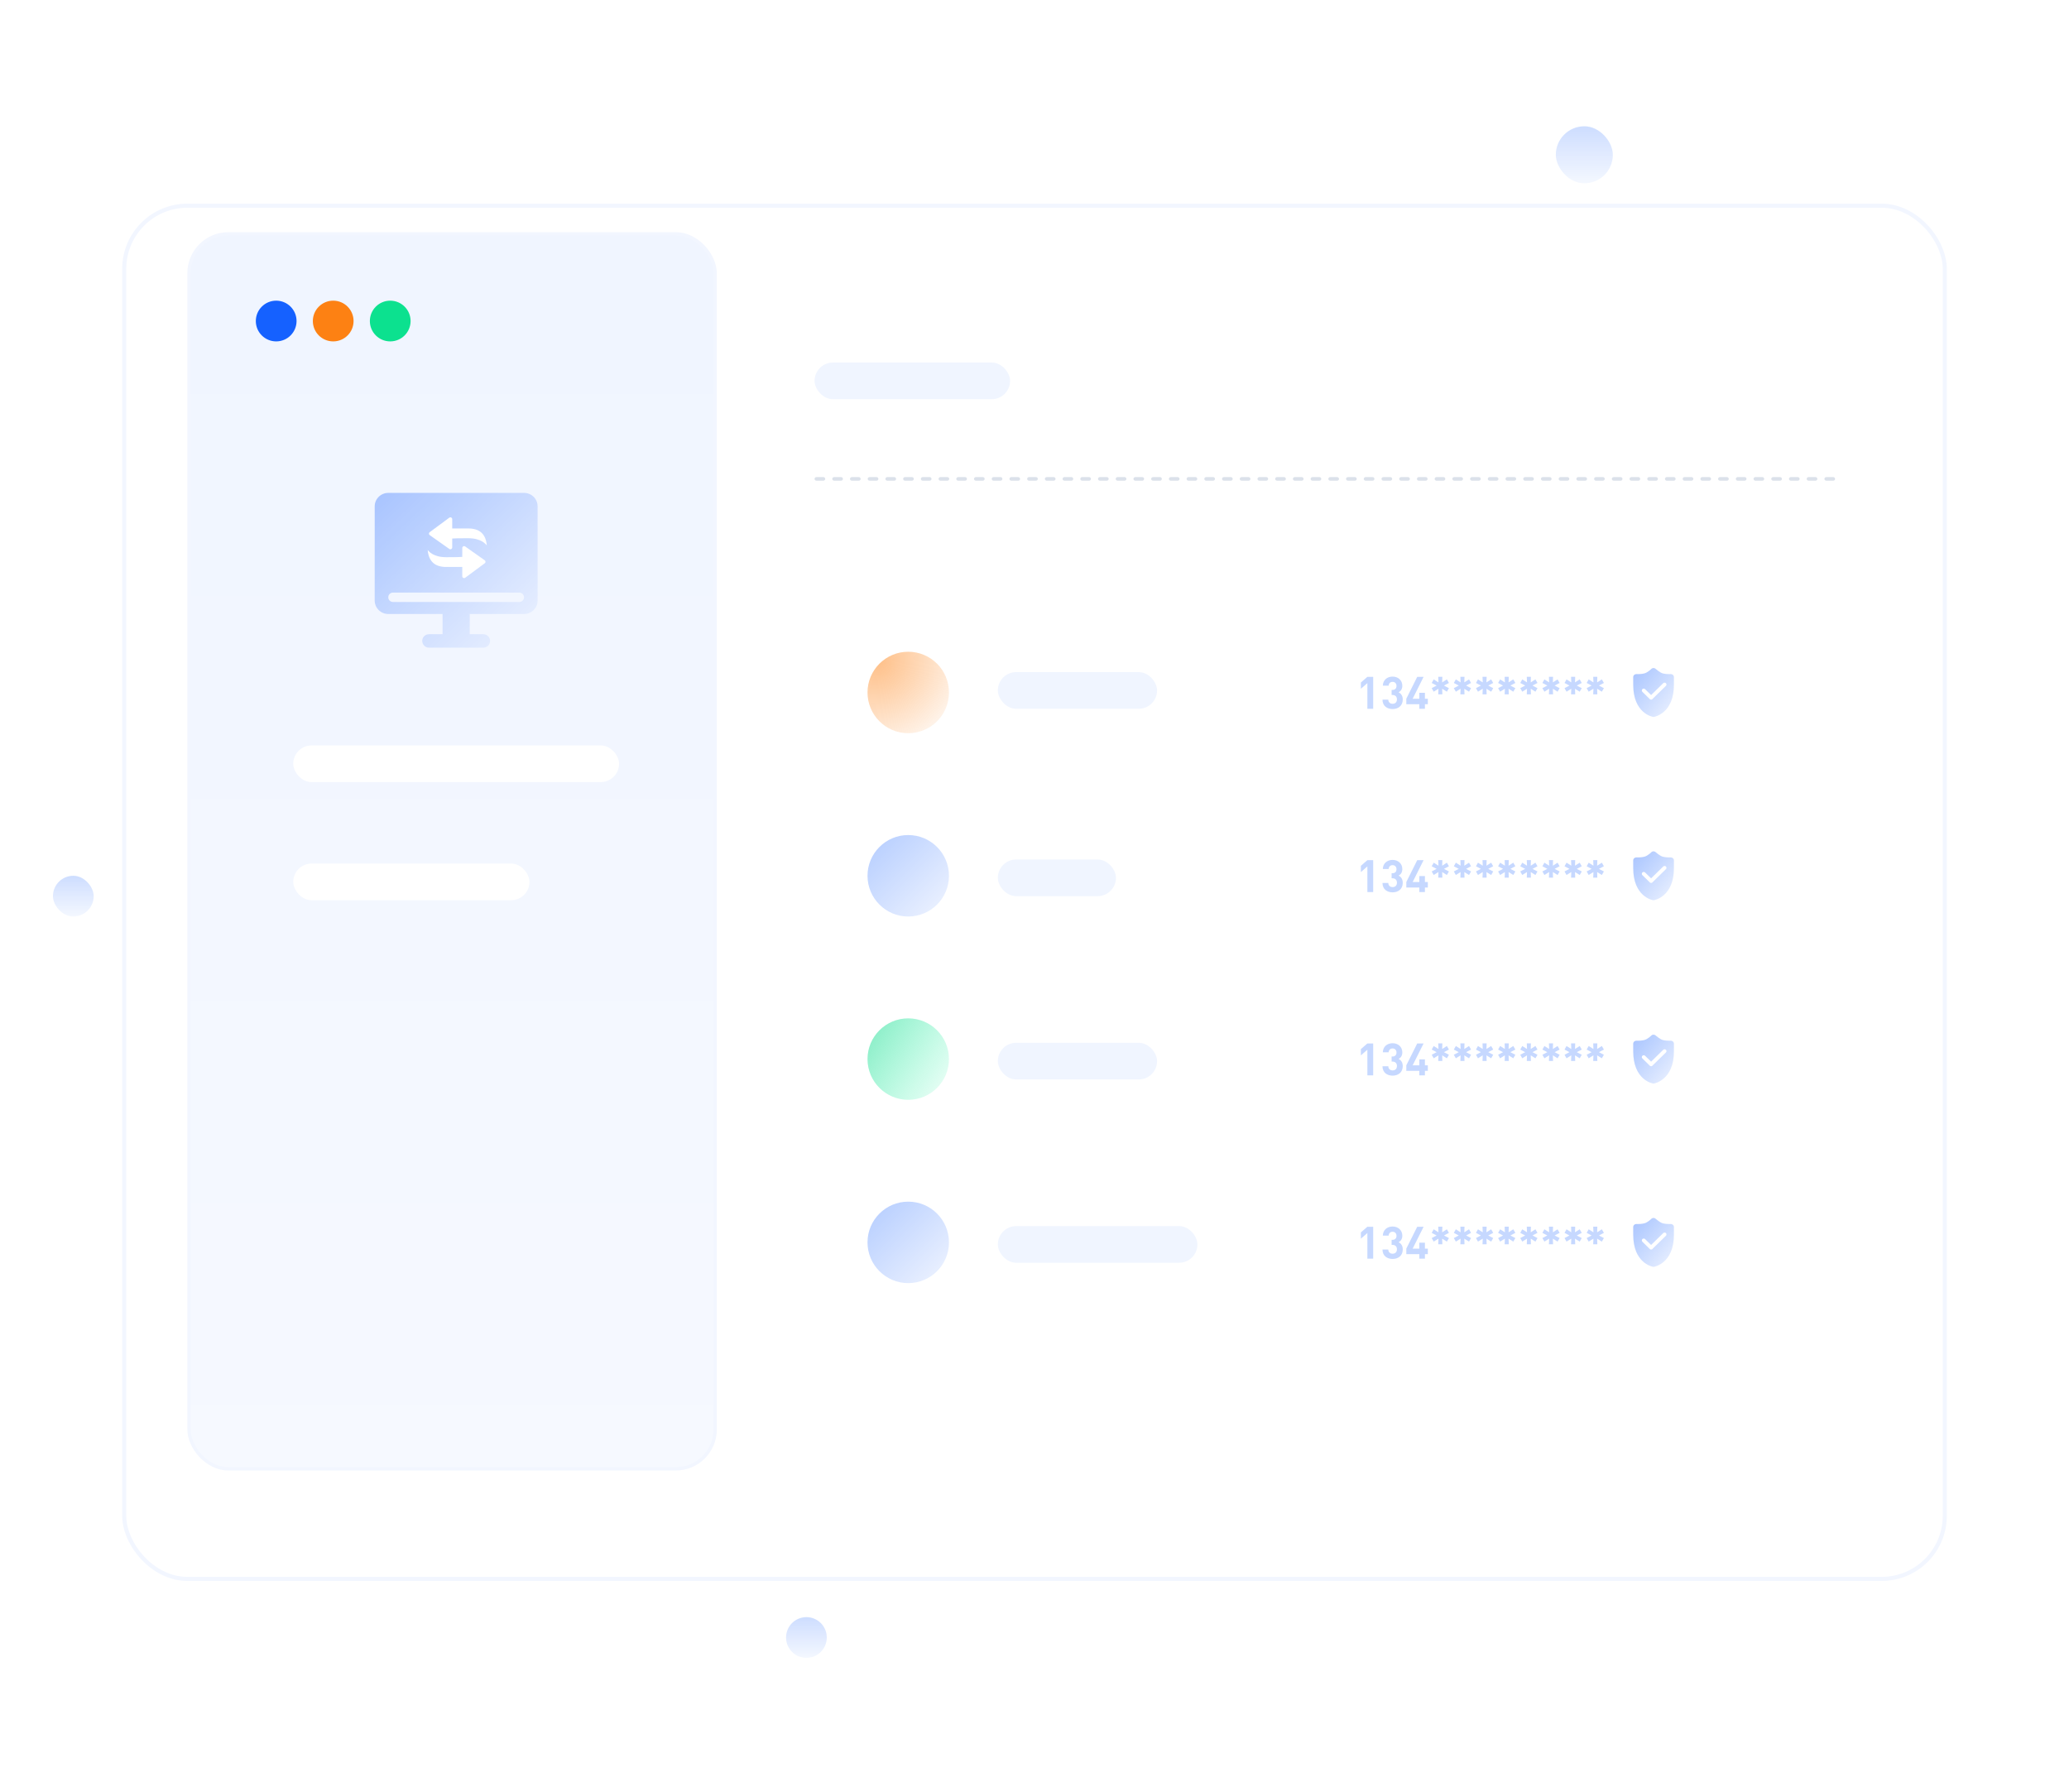 <svg width="508" height="440" viewBox="0 0 508 440" fill="none" xmlns="http://www.w3.org/2000/svg">
<rect width="496" height="440" transform="translate(6)" fill="white"/>
<rect x="13" y="215" width="10" height="10" rx="5" fill="white"/>
<rect x="13" y="215" width="10" height="10" rx="5" fill="url(#paint0_linear_1616_9743)" fill-opacity="0.2"/>
<rect x="382" y="31" width="14" height="14" rx="7" fill="white"/>
<rect x="382" y="31" width="14" height="14" rx="7" fill="url(#paint1_linear_1616_9743)" fill-opacity="0.2"/>
<g filter="url(#filter0_d_1616_9743)">
<rect x="30" y="40" width="448" height="338.113" rx="16" fill="white"/>
<rect x="30.5" y="40.5" width="447" height="337.113" rx="15.5" stroke="#F2F6FF"/>
</g>
<circle cx="223" cy="305" r="10" fill="white"/>
<circle cx="223" cy="305" r="10" fill="url(#paint2_linear_1616_9743)" fill-opacity="0.3"/>
<circle opacity="0.5" cx="223" cy="260" r="10" fill="url(#paint3_linear_1616_9743)"/>
<circle cx="223" cy="215" r="10" fill="white"/>
<circle cx="223" cy="215" r="10" fill="url(#paint4_linear_1616_9743)" fill-opacity="0.3"/>
<circle cx="223" cy="170" r="10" fill="url(#paint5_radial_1616_9743)" fill-opacity="0.5"/>
<rect x="245" y="165" width="39.094" height="9" rx="4.5" fill="#F0F5FF"/>
<rect x="245" y="211" width="29" height="9" rx="4.5" fill="#F0F5FF"/>
<rect x="245" y="256" width="39.094" height="9" rx="4.5" fill="#F0F5FF"/>
<rect x="245" y="301" width="49" height="9" rx="4.5" fill="#F0F5FF"/>
<g opacity="0.24">
<path d="M337.158 264V256.168H335.728L334.133 257.554V259.094L335.728 257.708V264H337.158ZM344.418 261.734C344.418 260.788 343.967 260.249 343.406 259.952C343.923 259.677 344.308 259.193 344.308 258.346C344.308 257.026 343.307 256.102 341.921 256.102C340.601 256.102 339.556 256.938 339.523 258.335H340.953C340.986 257.741 341.382 257.389 341.921 257.389C342.438 257.389 342.878 257.73 342.878 258.39C342.878 258.94 342.581 259.369 341.888 259.369H341.679V260.612H341.888C342.592 260.612 342.988 261.041 342.988 261.69C342.988 262.394 342.548 262.779 341.932 262.779C341.371 262.779 340.887 262.46 340.865 261.756H339.435C339.457 263.395 340.656 264.066 341.932 264.066C343.274 264.066 344.418 263.296 344.418 261.734ZM350.577 262.889V261.536H349.862V260.073H348.487V261.536H346.848L349.532 256.168H347.97L345.286 261.536V262.889H348.487V264H349.862V262.889H350.577ZM355.758 258.94L354.537 258.302L355.758 257.664L355.252 256.784L354.097 257.521L354.141 256.146H353.129L353.184 257.521L352.018 256.784L351.523 257.664L352.733 258.302L351.523 258.94L352.018 259.809L353.184 259.083L353.129 260.458H354.141L354.097 259.083L355.252 259.809L355.758 258.94ZM361.194 258.94L359.973 258.302L361.194 257.664L360.688 256.784L359.533 257.521L359.577 256.146H358.565L358.62 257.521L357.454 256.784L356.959 257.664L358.169 258.302L356.959 258.94L357.454 259.809L358.62 259.083L358.565 260.458H359.577L359.533 259.083L360.688 259.809L361.194 258.94ZM366.629 258.94L365.408 258.302L366.629 257.664L366.123 256.784L364.968 257.521L365.012 256.146H364L364.055 257.521L362.889 256.784L362.394 257.664L363.604 258.302L362.394 258.94L362.889 259.809L364.055 259.083L364 260.458H365.012L364.968 259.083L366.123 259.809L366.629 258.94ZM372.065 258.94L370.844 258.302L372.065 257.664L371.559 256.784L370.404 257.521L370.448 256.146H369.436L369.491 257.521L368.325 256.784L367.83 257.664L369.04 258.302L367.83 258.94L368.325 259.809L369.491 259.083L369.436 260.458H370.448L370.404 259.083L371.559 259.809L372.065 258.94ZM377.5 258.94L376.279 258.302L377.5 257.664L376.994 256.784L375.839 257.521L375.883 256.146H374.871L374.926 257.521L373.76 256.784L373.265 257.664L374.475 258.302L373.265 258.94L373.76 259.809L374.926 259.083L374.871 260.458H375.883L375.839 259.083L376.994 259.809L377.5 258.94ZM382.936 258.94L381.715 258.302L382.936 257.664L382.43 256.784L381.275 257.521L381.319 256.146H380.307L380.362 257.521L379.196 256.784L378.701 257.664L379.911 258.302L378.701 258.94L379.196 259.809L380.362 259.083L380.307 260.458H381.319L381.275 259.083L382.43 259.809L382.936 258.94ZM388.371 258.94L387.15 258.302L388.371 257.664L387.865 256.784L386.71 257.521L386.754 256.146H385.742L385.797 257.521L384.631 256.784L384.136 257.664L385.346 258.302L384.136 258.94L384.631 259.809L385.797 259.083L385.742 260.458H386.754L386.71 259.083L387.865 259.809L388.371 258.94ZM393.807 258.94L392.586 258.302L393.807 257.664L393.301 256.784L392.146 257.521L392.19 256.146H391.178L391.233 257.521L390.067 256.784L389.572 257.664L390.782 258.302L389.572 258.94L390.067 259.809L391.233 259.083L391.178 260.458H392.19L392.146 259.083L393.301 259.809L393.807 258.94Z" fill="white"/>
<path d="M337.158 264V256.168H335.728L334.133 257.554V259.094L335.728 257.708V264H337.158ZM344.418 261.734C344.418 260.788 343.967 260.249 343.406 259.952C343.923 259.677 344.308 259.193 344.308 258.346C344.308 257.026 343.307 256.102 341.921 256.102C340.601 256.102 339.556 256.938 339.523 258.335H340.953C340.986 257.741 341.382 257.389 341.921 257.389C342.438 257.389 342.878 257.73 342.878 258.39C342.878 258.94 342.581 259.369 341.888 259.369H341.679V260.612H341.888C342.592 260.612 342.988 261.041 342.988 261.69C342.988 262.394 342.548 262.779 341.932 262.779C341.371 262.779 340.887 262.46 340.865 261.756H339.435C339.457 263.395 340.656 264.066 341.932 264.066C343.274 264.066 344.418 263.296 344.418 261.734ZM350.577 262.889V261.536H349.862V260.073H348.487V261.536H346.848L349.532 256.168H347.97L345.286 261.536V262.889H348.487V264H349.862V262.889H350.577ZM355.758 258.94L354.537 258.302L355.758 257.664L355.252 256.784L354.097 257.521L354.141 256.146H353.129L353.184 257.521L352.018 256.784L351.523 257.664L352.733 258.302L351.523 258.94L352.018 259.809L353.184 259.083L353.129 260.458H354.141L354.097 259.083L355.252 259.809L355.758 258.94ZM361.194 258.94L359.973 258.302L361.194 257.664L360.688 256.784L359.533 257.521L359.577 256.146H358.565L358.62 257.521L357.454 256.784L356.959 257.664L358.169 258.302L356.959 258.94L357.454 259.809L358.62 259.083L358.565 260.458H359.577L359.533 259.083L360.688 259.809L361.194 258.94ZM366.629 258.94L365.408 258.302L366.629 257.664L366.123 256.784L364.968 257.521L365.012 256.146H364L364.055 257.521L362.889 256.784L362.394 257.664L363.604 258.302L362.394 258.94L362.889 259.809L364.055 259.083L364 260.458H365.012L364.968 259.083L366.123 259.809L366.629 258.94ZM372.065 258.94L370.844 258.302L372.065 257.664L371.559 256.784L370.404 257.521L370.448 256.146H369.436L369.491 257.521L368.325 256.784L367.83 257.664L369.04 258.302L367.83 258.94L368.325 259.809L369.491 259.083L369.436 260.458H370.448L370.404 259.083L371.559 259.809L372.065 258.94ZM377.5 258.94L376.279 258.302L377.5 257.664L376.994 256.784L375.839 257.521L375.883 256.146H374.871L374.926 257.521L373.76 256.784L373.265 257.664L374.475 258.302L373.265 258.94L373.76 259.809L374.926 259.083L374.871 260.458H375.883L375.839 259.083L376.994 259.809L377.5 258.94ZM382.936 258.94L381.715 258.302L382.936 257.664L382.43 256.784L381.275 257.521L381.319 256.146H380.307L380.362 257.521L379.196 256.784L378.701 257.664L379.911 258.302L378.701 258.94L379.196 259.809L380.362 259.083L380.307 260.458H381.319L381.275 259.083L382.43 259.809L382.936 258.94ZM388.371 258.94L387.15 258.302L388.371 257.664L387.865 256.784L386.71 257.521L386.754 256.146H385.742L385.797 257.521L384.631 256.784L384.136 257.664L385.346 258.302L384.136 258.94L384.631 259.809L385.797 259.083L385.742 260.458H386.754L386.71 259.083L387.865 259.809L388.371 258.94ZM393.807 258.94L392.586 258.302L393.807 257.664L393.301 256.784L392.146 257.521L392.19 256.146H391.178L391.233 257.521L390.067 256.784L389.572 257.664L390.782 258.302L389.572 258.94L390.067 259.809L391.233 259.083L391.178 260.458H392.19L392.146 259.083L393.301 259.809L393.807 258.94Z" fill="#125EFF"/>
</g>
<g opacity="0.24">
<path d="M337.158 219V211.168H335.728L334.133 212.554V214.094L335.728 212.708V219H337.158ZM344.418 216.734C344.418 215.788 343.967 215.249 343.406 214.952C343.923 214.677 344.308 214.193 344.308 213.346C344.308 212.026 343.307 211.102 341.921 211.102C340.601 211.102 339.556 211.938 339.523 213.335H340.953C340.986 212.741 341.382 212.389 341.921 212.389C342.438 212.389 342.878 212.73 342.878 213.39C342.878 213.94 342.581 214.369 341.888 214.369H341.679V215.612H341.888C342.592 215.612 342.988 216.041 342.988 216.69C342.988 217.394 342.548 217.779 341.932 217.779C341.371 217.779 340.887 217.46 340.865 216.756H339.435C339.457 218.395 340.656 219.066 341.932 219.066C343.274 219.066 344.418 218.296 344.418 216.734ZM350.577 217.889V216.536H349.862V215.073H348.487V216.536H346.848L349.532 211.168H347.97L345.286 216.536V217.889H348.487V219H349.862V217.889H350.577ZM355.758 213.94L354.537 213.302L355.758 212.664L355.252 211.784L354.097 212.521L354.141 211.146H353.129L353.184 212.521L352.018 211.784L351.523 212.664L352.733 213.302L351.523 213.94L352.018 214.809L353.184 214.083L353.129 215.458H354.141L354.097 214.083L355.252 214.809L355.758 213.94ZM361.194 213.94L359.973 213.302L361.194 212.664L360.688 211.784L359.533 212.521L359.577 211.146H358.565L358.62 212.521L357.454 211.784L356.959 212.664L358.169 213.302L356.959 213.94L357.454 214.809L358.62 214.083L358.565 215.458H359.577L359.533 214.083L360.688 214.809L361.194 213.94ZM366.629 213.94L365.408 213.302L366.629 212.664L366.123 211.784L364.968 212.521L365.012 211.146H364L364.055 212.521L362.889 211.784L362.394 212.664L363.604 213.302L362.394 213.94L362.889 214.809L364.055 214.083L364 215.458H365.012L364.968 214.083L366.123 214.809L366.629 213.94ZM372.065 213.94L370.844 213.302L372.065 212.664L371.559 211.784L370.404 212.521L370.448 211.146H369.436L369.491 212.521L368.325 211.784L367.83 212.664L369.04 213.302L367.83 213.94L368.325 214.809L369.491 214.083L369.436 215.458H370.448L370.404 214.083L371.559 214.809L372.065 213.94ZM377.5 213.94L376.279 213.302L377.5 212.664L376.994 211.784L375.839 212.521L375.883 211.146H374.871L374.926 212.521L373.76 211.784L373.265 212.664L374.475 213.302L373.265 213.94L373.76 214.809L374.926 214.083L374.871 215.458H375.883L375.839 214.083L376.994 214.809L377.5 213.94ZM382.936 213.94L381.715 213.302L382.936 212.664L382.43 211.784L381.275 212.521L381.319 211.146H380.307L380.362 212.521L379.196 211.784L378.701 212.664L379.911 213.302L378.701 213.94L379.196 214.809L380.362 214.083L380.307 215.458H381.319L381.275 214.083L382.43 214.809L382.936 213.94ZM388.371 213.94L387.15 213.302L388.371 212.664L387.865 211.784L386.71 212.521L386.754 211.146H385.742L385.797 212.521L384.631 211.784L384.136 212.664L385.346 213.302L384.136 213.94L384.631 214.809L385.797 214.083L385.742 215.458H386.754L386.71 214.083L387.865 214.809L388.371 213.94ZM393.807 213.94L392.586 213.302L393.807 212.664L393.301 211.784L392.146 212.521L392.19 211.146H391.178L391.233 212.521L390.067 211.784L389.572 212.664L390.782 213.302L389.572 213.94L390.067 214.809L391.233 214.083L391.178 215.458H392.19L392.146 214.083L393.301 214.809L393.807 213.94Z" fill="white"/>
<path d="M337.158 219V211.168H335.728L334.133 212.554V214.094L335.728 212.708V219H337.158ZM344.418 216.734C344.418 215.788 343.967 215.249 343.406 214.952C343.923 214.677 344.308 214.193 344.308 213.346C344.308 212.026 343.307 211.102 341.921 211.102C340.601 211.102 339.556 211.938 339.523 213.335H340.953C340.986 212.741 341.382 212.389 341.921 212.389C342.438 212.389 342.878 212.73 342.878 213.39C342.878 213.94 342.581 214.369 341.888 214.369H341.679V215.612H341.888C342.592 215.612 342.988 216.041 342.988 216.69C342.988 217.394 342.548 217.779 341.932 217.779C341.371 217.779 340.887 217.46 340.865 216.756H339.435C339.457 218.395 340.656 219.066 341.932 219.066C343.274 219.066 344.418 218.296 344.418 216.734ZM350.577 217.889V216.536H349.862V215.073H348.487V216.536H346.848L349.532 211.168H347.97L345.286 216.536V217.889H348.487V219H349.862V217.889H350.577ZM355.758 213.94L354.537 213.302L355.758 212.664L355.252 211.784L354.097 212.521L354.141 211.146H353.129L353.184 212.521L352.018 211.784L351.523 212.664L352.733 213.302L351.523 213.94L352.018 214.809L353.184 214.083L353.129 215.458H354.141L354.097 214.083L355.252 214.809L355.758 213.94ZM361.194 213.94L359.973 213.302L361.194 212.664L360.688 211.784L359.533 212.521L359.577 211.146H358.565L358.62 212.521L357.454 211.784L356.959 212.664L358.169 213.302L356.959 213.94L357.454 214.809L358.62 214.083L358.565 215.458H359.577L359.533 214.083L360.688 214.809L361.194 213.94ZM366.629 213.94L365.408 213.302L366.629 212.664L366.123 211.784L364.968 212.521L365.012 211.146H364L364.055 212.521L362.889 211.784L362.394 212.664L363.604 213.302L362.394 213.94L362.889 214.809L364.055 214.083L364 215.458H365.012L364.968 214.083L366.123 214.809L366.629 213.94ZM372.065 213.94L370.844 213.302L372.065 212.664L371.559 211.784L370.404 212.521L370.448 211.146H369.436L369.491 212.521L368.325 211.784L367.83 212.664L369.04 213.302L367.83 213.94L368.325 214.809L369.491 214.083L369.436 215.458H370.448L370.404 214.083L371.559 214.809L372.065 213.94ZM377.5 213.94L376.279 213.302L377.5 212.664L376.994 211.784L375.839 212.521L375.883 211.146H374.871L374.926 212.521L373.76 211.784L373.265 212.664L374.475 213.302L373.265 213.94L373.76 214.809L374.926 214.083L374.871 215.458H375.883L375.839 214.083L376.994 214.809L377.5 213.94ZM382.936 213.94L381.715 213.302L382.936 212.664L382.43 211.784L381.275 212.521L381.319 211.146H380.307L380.362 212.521L379.196 211.784L378.701 212.664L379.911 213.302L378.701 213.94L379.196 214.809L380.362 214.083L380.307 215.458H381.319L381.275 214.083L382.43 214.809L382.936 213.94ZM388.371 213.94L387.15 213.302L388.371 212.664L387.865 211.784L386.71 212.521L386.754 211.146H385.742L385.797 212.521L384.631 211.784L384.136 212.664L385.346 213.302L384.136 213.94L384.631 214.809L385.797 214.083L385.742 215.458H386.754L386.71 214.083L387.865 214.809L388.371 213.94ZM393.807 213.94L392.586 213.302L393.807 212.664L393.301 211.784L392.146 212.521L392.19 211.146H391.178L391.233 212.521L390.067 211.784L389.572 212.664L390.782 213.302L389.572 213.94L390.067 214.809L391.233 214.083L391.178 215.458H392.19L392.146 214.083L393.301 214.809L393.807 213.94Z" fill="#125EFF"/>
</g>
<g opacity="0.24">
<path d="M337.158 309V301.168H335.728L334.133 302.554V304.094L335.728 302.708V309H337.158ZM344.418 306.734C344.418 305.788 343.967 305.249 343.406 304.952C343.923 304.677 344.308 304.193 344.308 303.346C344.308 302.026 343.307 301.102 341.921 301.102C340.601 301.102 339.556 301.938 339.523 303.335H340.953C340.986 302.741 341.382 302.389 341.921 302.389C342.438 302.389 342.878 302.73 342.878 303.39C342.878 303.94 342.581 304.369 341.888 304.369H341.679V305.612H341.888C342.592 305.612 342.988 306.041 342.988 306.69C342.988 307.394 342.548 307.779 341.932 307.779C341.371 307.779 340.887 307.46 340.865 306.756H339.435C339.457 308.395 340.656 309.066 341.932 309.066C343.274 309.066 344.418 308.296 344.418 306.734ZM350.577 307.889V306.536H349.862V305.073H348.487V306.536H346.848L349.532 301.168H347.97L345.286 306.536V307.889H348.487V309H349.862V307.889H350.577ZM355.758 303.94L354.537 303.302L355.758 302.664L355.252 301.784L354.097 302.521L354.141 301.146H353.129L353.184 302.521L352.018 301.784L351.523 302.664L352.733 303.302L351.523 303.94L352.018 304.809L353.184 304.083L353.129 305.458H354.141L354.097 304.083L355.252 304.809L355.758 303.94ZM361.194 303.94L359.973 303.302L361.194 302.664L360.688 301.784L359.533 302.521L359.577 301.146H358.565L358.62 302.521L357.454 301.784L356.959 302.664L358.169 303.302L356.959 303.94L357.454 304.809L358.62 304.083L358.565 305.458H359.577L359.533 304.083L360.688 304.809L361.194 303.94ZM366.629 303.94L365.408 303.302L366.629 302.664L366.123 301.784L364.968 302.521L365.012 301.146H364L364.055 302.521L362.889 301.784L362.394 302.664L363.604 303.302L362.394 303.94L362.889 304.809L364.055 304.083L364 305.458H365.012L364.968 304.083L366.123 304.809L366.629 303.94ZM372.065 303.94L370.844 303.302L372.065 302.664L371.559 301.784L370.404 302.521L370.448 301.146H369.436L369.491 302.521L368.325 301.784L367.83 302.664L369.04 303.302L367.83 303.94L368.325 304.809L369.491 304.083L369.436 305.458H370.448L370.404 304.083L371.559 304.809L372.065 303.94ZM377.5 303.94L376.279 303.302L377.5 302.664L376.994 301.784L375.839 302.521L375.883 301.146H374.871L374.926 302.521L373.76 301.784L373.265 302.664L374.475 303.302L373.265 303.94L373.76 304.809L374.926 304.083L374.871 305.458H375.883L375.839 304.083L376.994 304.809L377.5 303.94ZM382.936 303.94L381.715 303.302L382.936 302.664L382.43 301.784L381.275 302.521L381.319 301.146H380.307L380.362 302.521L379.196 301.784L378.701 302.664L379.911 303.302L378.701 303.94L379.196 304.809L380.362 304.083L380.307 305.458H381.319L381.275 304.083L382.43 304.809L382.936 303.94ZM388.371 303.94L387.15 303.302L388.371 302.664L387.865 301.784L386.71 302.521L386.754 301.146H385.742L385.797 302.521L384.631 301.784L384.136 302.664L385.346 303.302L384.136 303.94L384.631 304.809L385.797 304.083L385.742 305.458H386.754L386.71 304.083L387.865 304.809L388.371 303.94ZM393.807 303.94L392.586 303.302L393.807 302.664L393.301 301.784L392.146 302.521L392.19 301.146H391.178L391.233 302.521L390.067 301.784L389.572 302.664L390.782 303.302L389.572 303.94L390.067 304.809L391.233 304.083L391.178 305.458H392.19L392.146 304.083L393.301 304.809L393.807 303.94Z" fill="white"/>
<path d="M337.158 309V301.168H335.728L334.133 302.554V304.094L335.728 302.708V309H337.158ZM344.418 306.734C344.418 305.788 343.967 305.249 343.406 304.952C343.923 304.677 344.308 304.193 344.308 303.346C344.308 302.026 343.307 301.102 341.921 301.102C340.601 301.102 339.556 301.938 339.523 303.335H340.953C340.986 302.741 341.382 302.389 341.921 302.389C342.438 302.389 342.878 302.73 342.878 303.39C342.878 303.94 342.581 304.369 341.888 304.369H341.679V305.612H341.888C342.592 305.612 342.988 306.041 342.988 306.69C342.988 307.394 342.548 307.779 341.932 307.779C341.371 307.779 340.887 307.46 340.865 306.756H339.435C339.457 308.395 340.656 309.066 341.932 309.066C343.274 309.066 344.418 308.296 344.418 306.734ZM350.577 307.889V306.536H349.862V305.073H348.487V306.536H346.848L349.532 301.168H347.97L345.286 306.536V307.889H348.487V309H349.862V307.889H350.577ZM355.758 303.94L354.537 303.302L355.758 302.664L355.252 301.784L354.097 302.521L354.141 301.146H353.129L353.184 302.521L352.018 301.784L351.523 302.664L352.733 303.302L351.523 303.94L352.018 304.809L353.184 304.083L353.129 305.458H354.141L354.097 304.083L355.252 304.809L355.758 303.94ZM361.194 303.94L359.973 303.302L361.194 302.664L360.688 301.784L359.533 302.521L359.577 301.146H358.565L358.62 302.521L357.454 301.784L356.959 302.664L358.169 303.302L356.959 303.94L357.454 304.809L358.62 304.083L358.565 305.458H359.577L359.533 304.083L360.688 304.809L361.194 303.94ZM366.629 303.94L365.408 303.302L366.629 302.664L366.123 301.784L364.968 302.521L365.012 301.146H364L364.055 302.521L362.889 301.784L362.394 302.664L363.604 303.302L362.394 303.94L362.889 304.809L364.055 304.083L364 305.458H365.012L364.968 304.083L366.123 304.809L366.629 303.94ZM372.065 303.94L370.844 303.302L372.065 302.664L371.559 301.784L370.404 302.521L370.448 301.146H369.436L369.491 302.521L368.325 301.784L367.83 302.664L369.04 303.302L367.83 303.94L368.325 304.809L369.491 304.083L369.436 305.458H370.448L370.404 304.083L371.559 304.809L372.065 303.94ZM377.5 303.94L376.279 303.302L377.5 302.664L376.994 301.784L375.839 302.521L375.883 301.146H374.871L374.926 302.521L373.76 301.784L373.265 302.664L374.475 303.302L373.265 303.94L373.76 304.809L374.926 304.083L374.871 305.458H375.883L375.839 304.083L376.994 304.809L377.5 303.94ZM382.936 303.94L381.715 303.302L382.936 302.664L382.43 301.784L381.275 302.521L381.319 301.146H380.307L380.362 302.521L379.196 301.784L378.701 302.664L379.911 303.302L378.701 303.94L379.196 304.809L380.362 304.083L380.307 305.458H381.319L381.275 304.083L382.43 304.809L382.936 303.94ZM388.371 303.94L387.15 303.302L388.371 302.664L387.865 301.784L386.71 302.521L386.754 301.146H385.742L385.797 302.521L384.631 301.784L384.136 302.664L385.346 303.302L384.136 303.94L384.631 304.809L385.797 304.083L385.742 305.458H386.754L386.71 304.083L387.865 304.809L388.371 303.94ZM393.807 303.94L392.586 303.302L393.807 302.664L393.301 301.784L392.146 302.521L392.19 301.146H391.178L391.233 302.521L390.067 301.784L389.572 302.664L390.782 303.302L389.572 303.94L390.067 304.809L391.233 304.083L391.178 305.458H392.19L392.146 304.083L393.301 304.809L393.807 303.94Z" fill="#125EFF"/>
</g>
<g opacity="0.24">
<path d="M337.158 174V166.168H335.728L334.133 167.554V169.094L335.728 167.708V174H337.158ZM344.418 171.734C344.418 170.788 343.967 170.249 343.406 169.952C343.923 169.677 344.308 169.193 344.308 168.346C344.308 167.026 343.307 166.102 341.921 166.102C340.601 166.102 339.556 166.938 339.523 168.335H340.953C340.986 167.741 341.382 167.389 341.921 167.389C342.438 167.389 342.878 167.73 342.878 168.39C342.878 168.94 342.581 169.369 341.888 169.369H341.679V170.612H341.888C342.592 170.612 342.988 171.041 342.988 171.69C342.988 172.394 342.548 172.779 341.932 172.779C341.371 172.779 340.887 172.46 340.865 171.756H339.435C339.457 173.395 340.656 174.066 341.932 174.066C343.274 174.066 344.418 173.296 344.418 171.734ZM350.577 172.889V171.536H349.862V170.073H348.487V171.536H346.848L349.532 166.168H347.97L345.286 171.536V172.889H348.487V174H349.862V172.889H350.577ZM355.758 168.94L354.537 168.302L355.758 167.664L355.252 166.784L354.097 167.521L354.141 166.146H353.129L353.184 167.521L352.018 166.784L351.523 167.664L352.733 168.302L351.523 168.94L352.018 169.809L353.184 169.083L353.129 170.458H354.141L354.097 169.083L355.252 169.809L355.758 168.94ZM361.194 168.94L359.973 168.302L361.194 167.664L360.688 166.784L359.533 167.521L359.577 166.146H358.565L358.62 167.521L357.454 166.784L356.959 167.664L358.169 168.302L356.959 168.94L357.454 169.809L358.62 169.083L358.565 170.458H359.577L359.533 169.083L360.688 169.809L361.194 168.94ZM366.629 168.94L365.408 168.302L366.629 167.664L366.123 166.784L364.968 167.521L365.012 166.146H364L364.055 167.521L362.889 166.784L362.394 167.664L363.604 168.302L362.394 168.94L362.889 169.809L364.055 169.083L364 170.458H365.012L364.968 169.083L366.123 169.809L366.629 168.94ZM372.065 168.94L370.844 168.302L372.065 167.664L371.559 166.784L370.404 167.521L370.448 166.146H369.436L369.491 167.521L368.325 166.784L367.83 167.664L369.04 168.302L367.83 168.94L368.325 169.809L369.491 169.083L369.436 170.458H370.448L370.404 169.083L371.559 169.809L372.065 168.94ZM377.5 168.94L376.279 168.302L377.5 167.664L376.994 166.784L375.839 167.521L375.883 166.146H374.871L374.926 167.521L373.76 166.784L373.265 167.664L374.475 168.302L373.265 168.94L373.76 169.809L374.926 169.083L374.871 170.458H375.883L375.839 169.083L376.994 169.809L377.5 168.94ZM382.936 168.94L381.715 168.302L382.936 167.664L382.43 166.784L381.275 167.521L381.319 166.146H380.307L380.362 167.521L379.196 166.784L378.701 167.664L379.911 168.302L378.701 168.94L379.196 169.809L380.362 169.083L380.307 170.458H381.319L381.275 169.083L382.43 169.809L382.936 168.94ZM388.371 168.94L387.15 168.302L388.371 167.664L387.865 166.784L386.71 167.521L386.754 166.146H385.742L385.797 167.521L384.631 166.784L384.136 167.664L385.346 168.302L384.136 168.94L384.631 169.809L385.797 169.083L385.742 170.458H386.754L386.71 169.083L387.865 169.809L388.371 168.94ZM393.807 168.94L392.586 168.302L393.807 167.664L393.301 166.784L392.146 167.521L392.19 166.146H391.178L391.233 167.521L390.067 166.784L389.572 167.664L390.782 168.302L389.572 168.94L390.067 169.809L391.233 169.083L391.178 170.458H392.19L392.146 169.083L393.301 169.809L393.807 168.94Z" fill="white"/>
<path d="M337.158 174V166.168H335.728L334.133 167.554V169.094L335.728 167.708V174H337.158ZM344.418 171.734C344.418 170.788 343.967 170.249 343.406 169.952C343.923 169.677 344.308 169.193 344.308 168.346C344.308 167.026 343.307 166.102 341.921 166.102C340.601 166.102 339.556 166.938 339.523 168.335H340.953C340.986 167.741 341.382 167.389 341.921 167.389C342.438 167.389 342.878 167.73 342.878 168.39C342.878 168.94 342.581 169.369 341.888 169.369H341.679V170.612H341.888C342.592 170.612 342.988 171.041 342.988 171.69C342.988 172.394 342.548 172.779 341.932 172.779C341.371 172.779 340.887 172.46 340.865 171.756H339.435C339.457 173.395 340.656 174.066 341.932 174.066C343.274 174.066 344.418 173.296 344.418 171.734ZM350.577 172.889V171.536H349.862V170.073H348.487V171.536H346.848L349.532 166.168H347.97L345.286 171.536V172.889H348.487V174H349.862V172.889H350.577ZM355.758 168.94L354.537 168.302L355.758 167.664L355.252 166.784L354.097 167.521L354.141 166.146H353.129L353.184 167.521L352.018 166.784L351.523 167.664L352.733 168.302L351.523 168.94L352.018 169.809L353.184 169.083L353.129 170.458H354.141L354.097 169.083L355.252 169.809L355.758 168.94ZM361.194 168.94L359.973 168.302L361.194 167.664L360.688 166.784L359.533 167.521L359.577 166.146H358.565L358.62 167.521L357.454 166.784L356.959 167.664L358.169 168.302L356.959 168.94L357.454 169.809L358.62 169.083L358.565 170.458H359.577L359.533 169.083L360.688 169.809L361.194 168.94ZM366.629 168.94L365.408 168.302L366.629 167.664L366.123 166.784L364.968 167.521L365.012 166.146H364L364.055 167.521L362.889 166.784L362.394 167.664L363.604 168.302L362.394 168.94L362.889 169.809L364.055 169.083L364 170.458H365.012L364.968 169.083L366.123 169.809L366.629 168.94ZM372.065 168.94L370.844 168.302L372.065 167.664L371.559 166.784L370.404 167.521L370.448 166.146H369.436L369.491 167.521L368.325 166.784L367.83 167.664L369.04 168.302L367.83 168.94L368.325 169.809L369.491 169.083L369.436 170.458H370.448L370.404 169.083L371.559 169.809L372.065 168.94ZM377.5 168.94L376.279 168.302L377.5 167.664L376.994 166.784L375.839 167.521L375.883 166.146H374.871L374.926 167.521L373.76 166.784L373.265 167.664L374.475 168.302L373.265 168.94L373.76 169.809L374.926 169.083L374.871 170.458H375.883L375.839 169.083L376.994 169.809L377.5 168.94ZM382.936 168.94L381.715 168.302L382.936 167.664L382.43 166.784L381.275 167.521L381.319 166.146H380.307L380.362 167.521L379.196 166.784L378.701 167.664L379.911 168.302L378.701 168.94L379.196 169.809L380.362 169.083L380.307 170.458H381.319L381.275 169.083L382.43 169.809L382.936 168.94ZM388.371 168.94L387.15 168.302L388.371 167.664L387.865 166.784L386.71 167.521L386.754 166.146H385.742L385.797 167.521L384.631 166.784L384.136 167.664L385.346 168.302L384.136 168.94L384.631 169.809L385.797 169.083L385.742 170.458H386.754L386.71 169.083L387.865 169.809L388.371 168.94ZM393.807 168.94L392.586 168.302L393.807 167.664L393.301 166.784L392.146 167.521L392.19 166.146H391.178L391.233 167.521L390.067 166.784L389.572 167.664L390.782 168.302L389.572 168.94L390.067 169.809L391.233 169.083L391.178 170.458H392.19L392.146 169.083L393.301 169.809L393.807 168.94Z" fill="#125EFF"/>
</g>
<rect x="46.409" y="57.409" width="129.182" height="303.182" rx="9.656" fill="white"/>
<rect x="46.409" y="57.409" width="129.182" height="303.182" rx="9.656" fill="url(#paint6_linear_1616_9743)" fill-opacity="0.06"/>
<rect x="46.409" y="57.409" width="129.182" height="303.182" rx="9.656" stroke="#F2F6FF" stroke-width="0.818"/>
<path d="M128.666 150.738H115.334V155.696H118.666C119.108 155.696 119.533 155.87 119.845 156.18C120.158 156.49 120.334 156.91 120.334 157.348C120.334 157.786 120.158 158.206 119.845 158.516C119.533 158.826 119.108 159 118.666 159H105.334C104.892 159 104.467 158.826 104.155 158.516C103.842 158.206 103.666 157.786 103.666 157.348C103.666 156.91 103.842 156.49 104.155 156.18C104.467 155.87 104.892 155.696 105.334 155.696H108.666V150.738H95.334C94.896 150.738 94.462 150.652 94.058 150.486C93.653 150.32 93.285 150.077 92.976 149.77C92.666 149.463 92.42 149.099 92.253 148.698C92.086 148.297 92 147.867 92 147.434V124.304C92 122.479 93.491 121 95.334 121H128.666C130.509 121 132 122.479 132 124.304V147.434C132 149.258 130.509 150.738 128.666 150.738ZM95.334 146.63C95.334 147.266 95.85 147.782 96.486 147.782H127.514C128.15 147.782 128.666 147.266 128.666 146.63C128.666 145.994 128.15 145.478 127.514 145.478H96.486C95.85 145.478 95.334 145.994 95.334 146.63Z" fill="white"/>
<path d="M128.666 150.738H115.334V155.696H118.666C119.108 155.696 119.533 155.87 119.845 156.18C120.158 156.49 120.334 156.91 120.334 157.348C120.334 157.786 120.158 158.206 119.845 158.516C119.533 158.826 119.108 159 118.666 159H105.334C104.892 159 104.467 158.826 104.155 158.516C103.842 158.206 103.666 157.786 103.666 157.348C103.666 156.91 103.842 156.49 104.155 156.18C104.467 155.87 104.892 155.696 105.334 155.696H108.666V150.738H95.334C94.896 150.738 94.462 150.652 94.058 150.486C93.653 150.32 93.285 150.077 92.976 149.77C92.666 149.463 92.42 149.099 92.253 148.698C92.086 148.297 92 147.867 92 147.434V124.304C92 122.479 93.491 121 95.334 121H128.666C130.509 121 132 122.479 132 124.304V147.434C132 149.258 130.509 150.738 128.666 150.738ZM95.334 146.63C95.334 147.266 95.85 147.782 96.486 147.782H127.514C128.15 147.782 128.666 147.266 128.666 146.63C128.666 145.994 128.15 145.478 127.514 145.478H96.486C95.85 145.478 95.334 145.994 95.334 146.63Z" fill="url(#paint7_linear_1616_9743)" fill-opacity="0.35"/>
<path d="M113.951 134.071C114.044 134.071 114.134 134.1 114.21 134.153L119.016 137.548C119.219 137.691 119.267 137.972 119.124 138.174C119.096 138.213 119.063 138.248 119.024 138.276L114.218 141.834C114.019 141.982 113.738 141.94 113.59 141.74C113.533 141.663 113.502 141.569 113.502 141.473V139.184H109.573C106.773 139.2 105.253 137.816 105.012 135.033C105.255 135.288 106.318 136.791 109.573 136.791C111.743 136.791 113.052 136.766 113.502 136.716V134.52C113.502 134.272 113.703 134.071 113.951 134.071ZM110.945 127.182C111.002 127.259 111.033 127.353 111.033 127.449V129.738H114.962C117.762 129.722 119.283 131.106 119.523 133.889C119.28 133.635 118.217 132.132 114.962 132.132C112.792 132.132 111.483 132.157 111.033 132.206V134.402C111.033 134.65 110.832 134.851 110.584 134.851C110.491 134.851 110.401 134.823 110.325 134.769L105.519 131.374C105.316 131.231 105.268 130.951 105.411 130.748C105.439 130.709 105.473 130.675 105.511 130.646L110.317 127.088C110.516 126.941 110.797 126.983 110.945 127.182V127.182Z" fill="white"/>
<circle cx="67.812" cy="78.812" r="5" fill="#1561FF"/>
<circle cx="81.812" cy="78.812" r="5" fill="#FD8113"/>
<circle cx="95.812" cy="78.812" r="5" fill="#0CE18F"/>
<line opacity="0.3" x1="200.435" y1="117.565" x2="452.565" y2="117.565" stroke="#869BB9" stroke-width="0.87" stroke-linecap="round" stroke-dasharray="1.74 2.61"/>
<rect x="200" y="89" width="48" height="9" rx="4.5" fill="#F0F5FF"/>
<path d="M410.756 165.686C410.613 165.556 410.425 165.484 410.231 165.484C410.214 165.484 410.196 165.484 410.178 165.485C410.167 165.486 410.044 165.494 409.851 165.494C409.531 165.494 408.906 165.472 408.314 165.33C407.549 165.146 406.667 164.295 406.41 164.127C406.281 164.042 406.132 164 405.983 164C405.834 164 405.685 164.042 405.556 164.126C405.525 164.147 404.601 165.113 403.697 165.33C403.106 165.472 402.469 165.494 402.149 165.494C401.956 165.494 401.833 165.486 401.82 165.485C401.804 165.484 401.787 165.484 401.77 165.484C401.575 165.484 401.387 165.555 401.244 165.686C401.088 165.828 401 166.027 401 166.235V168.114C401 175.059 405.65 175.953 405.847 175.989C405.892 175.996 405.937 176 405.983 176C406.028 176 406.074 175.996 406.119 175.989C406.316 175.953 411 175.059 411 168.114V166.235C411 166.027 410.911 165.828 410.756 165.686ZM409.037 168.373L405.813 171.525C405.793 171.558 405.768 171.591 405.738 171.62C405.644 171.712 405.519 171.757 405.395 171.754C405.271 171.757 405.146 171.712 405.052 171.62C405.022 171.591 404.997 171.558 404.976 171.525L403.254 169.84C403.07 169.661 403.07 169.371 403.254 169.191C403.437 169.012 403.735 169.012 403.918 169.191L405.395 170.635L408.373 167.724C408.556 167.545 408.853 167.545 409.037 167.724C409.22 167.903 409.22 168.194 409.037 168.373Z" fill="white"/>
<path d="M410.756 165.686C410.613 165.556 410.425 165.484 410.231 165.484C410.214 165.484 410.196 165.484 410.178 165.485C410.167 165.486 410.044 165.494 409.851 165.494C409.531 165.494 408.906 165.472 408.314 165.33C407.549 165.146 406.667 164.295 406.41 164.127C406.281 164.042 406.132 164 405.983 164C405.834 164 405.685 164.042 405.556 164.126C405.525 164.147 404.601 165.113 403.697 165.33C403.106 165.472 402.469 165.494 402.149 165.494C401.956 165.494 401.833 165.486 401.82 165.485C401.804 165.484 401.787 165.484 401.77 165.484C401.575 165.484 401.387 165.555 401.244 165.686C401.088 165.828 401 166.027 401 166.235V168.114C401 175.059 405.65 175.953 405.847 175.989C405.892 175.996 405.937 176 405.983 176C406.028 176 406.074 175.996 406.119 175.989C406.316 175.953 411 175.059 411 168.114V166.235C411 166.027 410.911 165.828 410.756 165.686ZM409.037 168.373L405.813 171.525C405.793 171.558 405.768 171.591 405.738 171.62C405.644 171.712 405.519 171.757 405.395 171.754C405.271 171.757 405.146 171.712 405.052 171.62C405.022 171.591 404.997 171.558 404.976 171.525L403.254 169.84C403.07 169.661 403.07 169.371 403.254 169.191C403.437 169.012 403.735 169.012 403.918 169.191L405.395 170.635L408.373 167.724C408.556 167.545 408.853 167.545 409.037 167.724C409.22 167.903 409.22 168.194 409.037 168.373Z" fill="url(#paint8_linear_1616_9743)" fill-opacity="0.35"/>
<path d="M410.756 210.686C410.613 210.556 410.425 210.484 410.231 210.484C410.214 210.484 410.196 210.484 410.178 210.485C410.167 210.486 410.044 210.494 409.851 210.494C409.531 210.494 408.906 210.472 408.314 210.33C407.549 210.146 406.667 209.295 406.41 209.127C406.281 209.042 406.132 209 405.983 209C405.834 209 405.685 209.042 405.556 209.126C405.525 209.147 404.601 210.113 403.697 210.33C403.106 210.472 402.469 210.494 402.149 210.494C401.956 210.494 401.833 210.486 401.82 210.485C401.804 210.484 401.787 210.484 401.77 210.484C401.575 210.484 401.387 210.555 401.244 210.686C401.088 210.828 401 211.027 401 211.235V213.114C401 220.059 405.65 220.953 405.847 220.989C405.892 220.996 405.937 221 405.983 221C406.028 221 406.074 220.996 406.119 220.989C406.316 220.953 411 220.059 411 213.114V211.235C411 211.027 410.911 210.828 410.756 210.686ZM409.037 213.373L405.813 216.525C405.793 216.558 405.768 216.591 405.738 216.62C405.644 216.712 405.519 216.757 405.395 216.754C405.271 216.757 405.146 216.712 405.052 216.62C405.022 216.591 404.997 216.558 404.976 216.525L403.254 214.84C403.07 214.661 403.07 214.371 403.254 214.191C403.437 214.012 403.735 214.012 403.918 214.191L405.395 215.635L408.373 212.724C408.556 212.545 408.853 212.545 409.037 212.724C409.22 212.903 409.22 213.194 409.037 213.373Z" fill="white"/>
<path d="M410.756 210.686C410.613 210.556 410.425 210.484 410.231 210.484C410.214 210.484 410.196 210.484 410.178 210.485C410.167 210.486 410.044 210.494 409.851 210.494C409.531 210.494 408.906 210.472 408.314 210.33C407.549 210.146 406.667 209.295 406.41 209.127C406.281 209.042 406.132 209 405.983 209C405.834 209 405.685 209.042 405.556 209.126C405.525 209.147 404.601 210.113 403.697 210.33C403.106 210.472 402.469 210.494 402.149 210.494C401.956 210.494 401.833 210.486 401.82 210.485C401.804 210.484 401.787 210.484 401.77 210.484C401.575 210.484 401.387 210.555 401.244 210.686C401.088 210.828 401 211.027 401 211.235V213.114C401 220.059 405.65 220.953 405.847 220.989C405.892 220.996 405.937 221 405.983 221C406.028 221 406.074 220.996 406.119 220.989C406.316 220.953 411 220.059 411 213.114V211.235C411 211.027 410.911 210.828 410.756 210.686ZM409.037 213.373L405.813 216.525C405.793 216.558 405.768 216.591 405.738 216.62C405.644 216.712 405.519 216.757 405.395 216.754C405.271 216.757 405.146 216.712 405.052 216.62C405.022 216.591 404.997 216.558 404.976 216.525L403.254 214.84C403.07 214.661 403.07 214.371 403.254 214.191C403.437 214.012 403.735 214.012 403.918 214.191L405.395 215.635L408.373 212.724C408.556 212.545 408.853 212.545 409.037 212.724C409.22 212.903 409.22 213.194 409.037 213.373Z" fill="url(#paint9_linear_1616_9743)" fill-opacity="0.35"/>
<path d="M410.756 255.686C410.613 255.556 410.425 255.484 410.231 255.484C410.214 255.484 410.196 255.484 410.178 255.485C410.167 255.486 410.044 255.494 409.851 255.494C409.531 255.494 408.906 255.472 408.314 255.33C407.549 255.146 406.667 254.295 406.41 254.127C406.281 254.042 406.132 254 405.983 254C405.834 254 405.685 254.042 405.556 254.126C405.525 254.147 404.601 255.113 403.697 255.33C403.106 255.472 402.469 255.494 402.149 255.494C401.956 255.494 401.833 255.486 401.82 255.485C401.804 255.484 401.787 255.484 401.77 255.484C401.575 255.484 401.387 255.555 401.244 255.686C401.088 255.828 401 256.027 401 256.235V258.114C401 265.059 405.65 265.953 405.847 265.989C405.892 265.996 405.937 266 405.983 266C406.028 266 406.074 265.996 406.119 265.989C406.316 265.953 411 265.059 411 258.114V256.235C411 256.027 410.911 255.828 410.756 255.686ZM409.037 258.373L405.813 261.525C405.793 261.558 405.768 261.591 405.738 261.62C405.644 261.712 405.519 261.757 405.395 261.754C405.271 261.757 405.146 261.712 405.052 261.62C405.022 261.591 404.997 261.558 404.976 261.525L403.254 259.84C403.07 259.661 403.07 259.371 403.254 259.191C403.437 259.012 403.735 259.012 403.918 259.191L405.395 260.635L408.373 257.724C408.556 257.545 408.853 257.545 409.037 257.724C409.22 257.903 409.22 258.194 409.037 258.373Z" fill="white"/>
<path d="M410.756 255.686C410.613 255.556 410.425 255.484 410.231 255.484C410.214 255.484 410.196 255.484 410.178 255.485C410.167 255.486 410.044 255.494 409.851 255.494C409.531 255.494 408.906 255.472 408.314 255.33C407.549 255.146 406.667 254.295 406.41 254.127C406.281 254.042 406.132 254 405.983 254C405.834 254 405.685 254.042 405.556 254.126C405.525 254.147 404.601 255.113 403.697 255.33C403.106 255.472 402.469 255.494 402.149 255.494C401.956 255.494 401.833 255.486 401.82 255.485C401.804 255.484 401.787 255.484 401.77 255.484C401.575 255.484 401.387 255.555 401.244 255.686C401.088 255.828 401 256.027 401 256.235V258.114C401 265.059 405.65 265.953 405.847 265.989C405.892 265.996 405.937 266 405.983 266C406.028 266 406.074 265.996 406.119 265.989C406.316 265.953 411 265.059 411 258.114V256.235C411 256.027 410.911 255.828 410.756 255.686ZM409.037 258.373L405.813 261.525C405.793 261.558 405.768 261.591 405.738 261.62C405.644 261.712 405.519 261.757 405.395 261.754C405.271 261.757 405.146 261.712 405.052 261.62C405.022 261.591 404.997 261.558 404.976 261.525L403.254 259.84C403.07 259.661 403.07 259.371 403.254 259.191C403.437 259.012 403.735 259.012 403.918 259.191L405.395 260.635L408.373 257.724C408.556 257.545 408.853 257.545 409.037 257.724C409.22 257.903 409.22 258.194 409.037 258.373Z" fill="url(#paint10_linear_1616_9743)" fill-opacity="0.35"/>
<path d="M410.756 300.686C410.613 300.556 410.425 300.484 410.231 300.484C410.214 300.484 410.196 300.484 410.178 300.485C410.167 300.486 410.044 300.494 409.851 300.494C409.531 300.494 408.906 300.472 408.314 300.33C407.549 300.146 406.667 299.295 406.41 299.127C406.281 299.042 406.132 299 405.983 299C405.834 299 405.685 299.042 405.556 299.126C405.525 299.147 404.601 300.113 403.697 300.33C403.106 300.472 402.469 300.494 402.149 300.494C401.956 300.494 401.833 300.486 401.82 300.485C401.804 300.484 401.787 300.484 401.77 300.484C401.575 300.484 401.387 300.555 401.244 300.686C401.088 300.828 401 301.027 401 301.235V303.114C401 310.059 405.65 310.953 405.847 310.989C405.892 310.996 405.937 311 405.983 311C406.028 311 406.074 310.996 406.119 310.989C406.316 310.953 411 310.059 411 303.114V301.235C411 301.027 410.911 300.828 410.756 300.686ZM409.037 303.373L405.813 306.525C405.793 306.558 405.768 306.591 405.738 306.62C405.644 306.712 405.519 306.757 405.395 306.754C405.271 306.757 405.146 306.712 405.052 306.62C405.022 306.591 404.997 306.558 404.976 306.525L403.254 304.84C403.07 304.661 403.07 304.371 403.254 304.191C403.437 304.012 403.735 304.012 403.918 304.191L405.395 305.635L408.373 302.724C408.556 302.545 408.853 302.545 409.037 302.724C409.22 302.903 409.22 303.194 409.037 303.373Z" fill="white"/>
<path d="M410.756 300.686C410.613 300.556 410.425 300.484 410.231 300.484C410.214 300.484 410.196 300.484 410.178 300.485C410.167 300.486 410.044 300.494 409.851 300.494C409.531 300.494 408.906 300.472 408.314 300.33C407.549 300.146 406.667 299.295 406.41 299.127C406.281 299.042 406.132 299 405.983 299C405.834 299 405.685 299.042 405.556 299.126C405.525 299.147 404.601 300.113 403.697 300.33C403.106 300.472 402.469 300.494 402.149 300.494C401.956 300.494 401.833 300.486 401.82 300.485C401.804 300.484 401.787 300.484 401.77 300.484C401.575 300.484 401.387 300.555 401.244 300.686C401.088 300.828 401 301.027 401 301.235V303.114C401 310.059 405.65 310.953 405.847 310.989C405.892 310.996 405.937 311 405.983 311C406.028 311 406.074 310.996 406.119 310.989C406.316 310.953 411 310.059 411 303.114V301.235C411 301.027 410.911 300.828 410.756 300.686ZM409.037 303.373L405.813 306.525C405.793 306.558 405.768 306.591 405.738 306.62C405.644 306.712 405.519 306.757 405.395 306.754C405.271 306.757 405.146 306.712 405.052 306.62C405.022 306.591 404.997 306.558 404.976 306.525L403.254 304.84C403.07 304.661 403.07 304.371 403.254 304.191C403.437 304.012 403.735 304.012 403.918 304.191L405.395 305.635L408.373 302.724C408.556 302.545 408.853 302.545 409.037 302.724C409.22 302.903 409.22 303.194 409.037 303.373Z" fill="url(#paint11_linear_1616_9743)" fill-opacity="0.35"/>
<rect x="72" y="183" width="80" height="9" rx="4.5" fill="white"/>
<rect x="72" y="212" width="58" height="9" rx="4.5" fill="white"/>
<circle cx="198" cy="402" r="5" fill="white"/>
<circle cx="198" cy="402" r="5" fill="url(#paint12_linear_1616_9743)" fill-opacity="0.2"/>
<defs>
<filter id="filter0_d_1616_9743" x="0" y="20" width="508" height="398.113" filterUnits="userSpaceOnUse" color-interpolation-filters="sRGB">
<feFlood flood-opacity="0" result="BackgroundImageFix"/>
<feColorMatrix in="SourceAlpha" type="matrix" values="0 0 0 0 0 0 0 0 0 0 0 0 0 0 0 0 0 0 127 0" result="hardAlpha"/>
<feOffset dy="10"/>
<feGaussianBlur stdDeviation="15"/>
<feColorMatrix type="matrix" values="0 0 0 0 0.02 0 0 0 0 0.333 0 0 0 0 1 0 0 0 0.1 0"/>
<feBlend mode="normal" in2="BackgroundImageFix" result="effect1_dropShadow_1616_9743"/>
<feBlend mode="normal" in="SourceGraphic" in2="effect1_dropShadow_1616_9743" result="shape"/>
</filter>
<linearGradient id="paint0_linear_1616_9743" x1="18" y1="215" x2="18" y2="225" gradientUnits="userSpaceOnUse">
<stop stop-color="#0555FF"/>
<stop offset="1" stop-color="#0555FF" stop-opacity="0.21"/>
</linearGradient>
<linearGradient id="paint1_linear_1616_9743" x1="389" y1="31" x2="389" y2="45" gradientUnits="userSpaceOnUse">
<stop stop-color="#0555FF"/>
<stop offset="1" stop-color="#0555FF" stop-opacity="0.21"/>
</linearGradient>
<linearGradient id="paint2_linear_1616_9743" x1="213" y1="295" x2="233" y2="315" gradientUnits="userSpaceOnUse">
<stop stop-color="#0555FF"/>
<stop offset="1" stop-color="#0555FF" stop-opacity="0.21"/>
</linearGradient>
<linearGradient id="paint3_linear_1616_9743" x1="213.566" y1="250.5" x2="234.392" y2="264.122" gradientUnits="userSpaceOnUse">
<stop stop-color="#07D988"/>
<stop offset="1" stop-color="#15F59F" stop-opacity="0.2"/>
</linearGradient>
<linearGradient id="paint4_linear_1616_9743" x1="213" y1="205" x2="233" y2="225" gradientUnits="userSpaceOnUse">
<stop stop-color="#0555FF"/>
<stop offset="1" stop-color="#0555FF" stop-opacity="0.21"/>
</linearGradient>
<radialGradient id="paint5_radial_1616_9743" cx="0" cy="0" r="1" gradientUnits="userSpaceOnUse" gradientTransform="translate(215.353 162.353) rotate(47.337) scale(20.398 22.528)">
<stop stop-color="#FD8011"/>
<stop offset="1" stop-color="#FD7F11" stop-opacity="0.2"/>
</radialGradient>
<linearGradient id="paint6_linear_1616_9743" x1="111" y1="57" x2="111" y2="361" gradientUnits="userSpaceOnUse">
<stop stop-color="#0555FF"/>
<stop offset="1" stop-color="#0555FF" stop-opacity="0.6"/>
</linearGradient>
<linearGradient id="paint7_linear_1616_9743" x1="92" y1="121" x2="129.95" y2="160.947" gradientUnits="userSpaceOnUse">
<stop stop-color="#0555FF"/>
<stop offset="1" stop-color="#0555FF" stop-opacity="0.21"/>
</linearGradient>
<linearGradient id="paint8_linear_1616_9743" x1="401" y1="164" x2="412.803" y2="173.836" gradientUnits="userSpaceOnUse">
<stop stop-color="#0555FF"/>
<stop offset="1" stop-color="#0555FF" stop-opacity="0.21"/>
</linearGradient>
<linearGradient id="paint9_linear_1616_9743" x1="401" y1="209" x2="412.803" y2="218.836" gradientUnits="userSpaceOnUse">
<stop stop-color="#0555FF"/>
<stop offset="1" stop-color="#0555FF" stop-opacity="0.21"/>
</linearGradient>
<linearGradient id="paint10_linear_1616_9743" x1="401" y1="254" x2="412.803" y2="263.836" gradientUnits="userSpaceOnUse">
<stop stop-color="#0555FF"/>
<stop offset="1" stop-color="#0555FF" stop-opacity="0.21"/>
</linearGradient>
<linearGradient id="paint11_linear_1616_9743" x1="401" y1="299" x2="412.803" y2="308.836" gradientUnits="userSpaceOnUse">
<stop stop-color="#0555FF"/>
<stop offset="1" stop-color="#0555FF" stop-opacity="0.21"/>
</linearGradient>
<linearGradient id="paint12_linear_1616_9743" x1="198" y1="397" x2="198" y2="407" gradientUnits="userSpaceOnUse">
<stop stop-color="#0555FF"/>
<stop offset="1" stop-color="#0555FF" stop-opacity="0.21"/>
</linearGradient>
</defs>
</svg>
